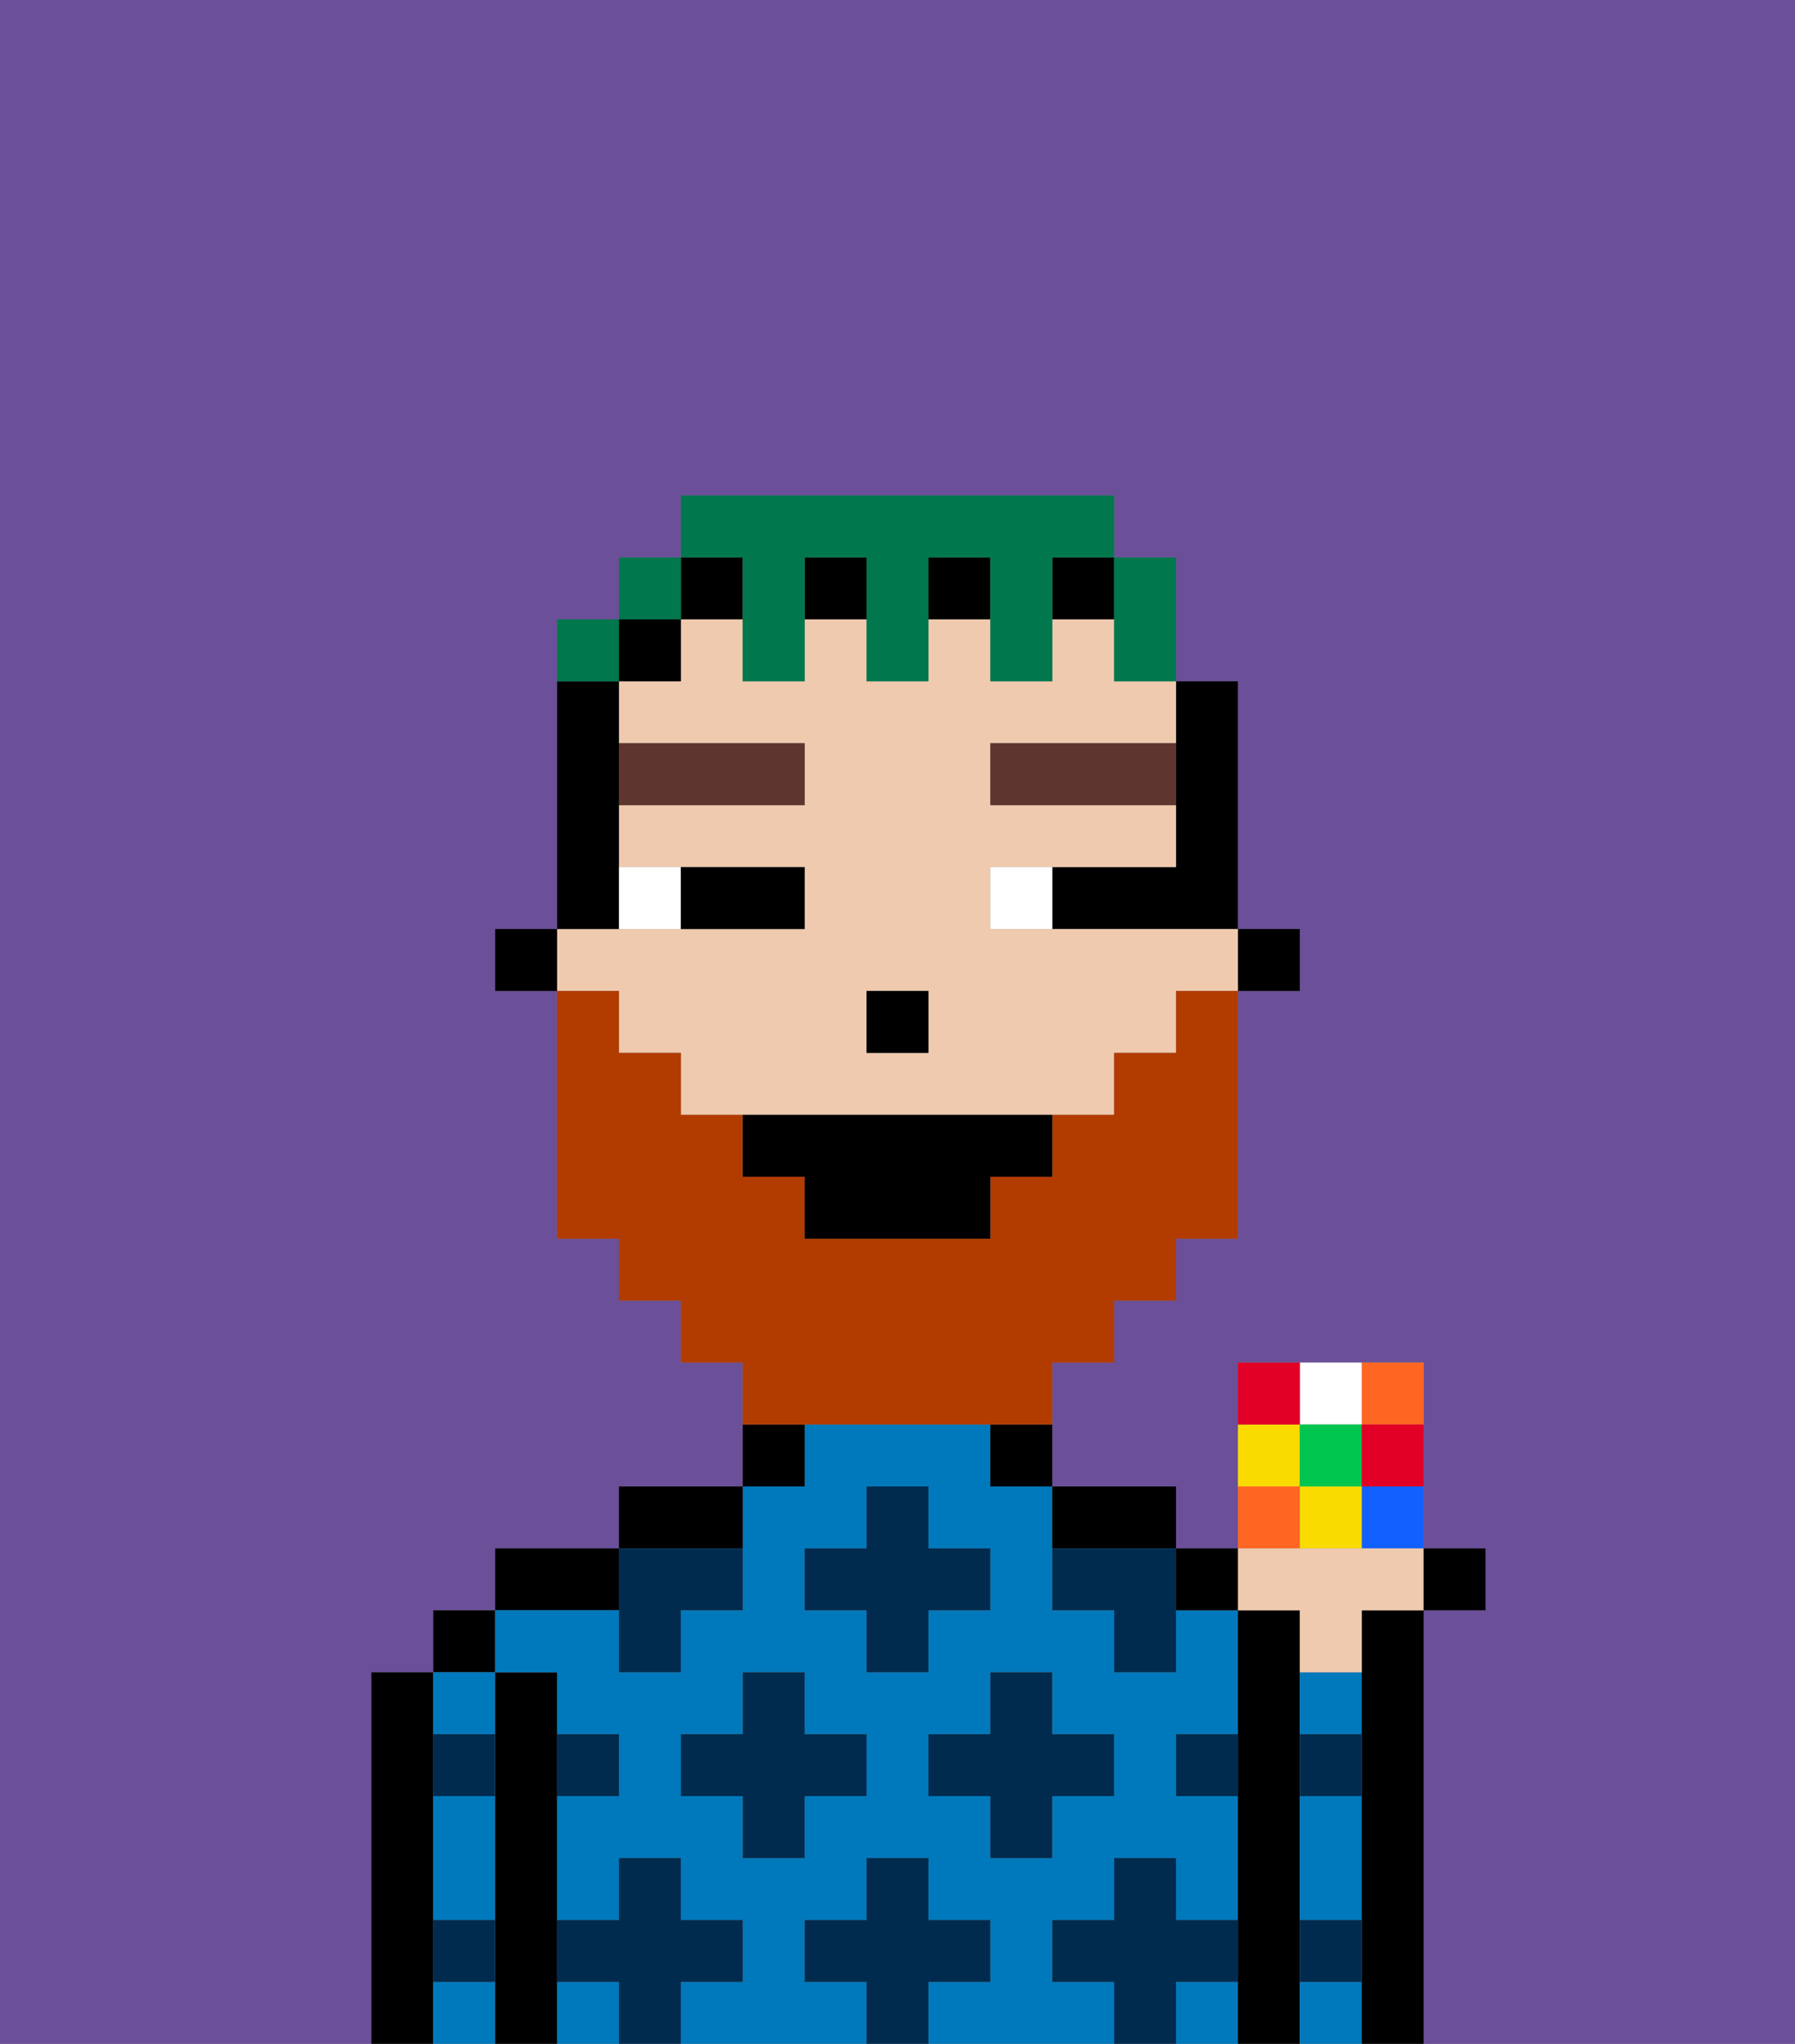 <svg xmlns="http://www.w3.org/2000/svg" viewBox="0 0 29 33"><rect x="0" y="0" width="29" height="33" fill="#808080" stroke="none"/><defs><style>polygon,rect,path{shape-rendering:crispedges;}.ja181-1{fill:#6b4f99;}.ja181-2{fill:#000000;}.ja181-3{fill:#0079bc;}.ja181-4{fill:#002b4f;}.ja181-5{fill:#efcaaf;}.ja181-6{fill:#ffffff;}.ja181-7{fill:#5e362f;}.ja181-8{fill:#b23b00;}.ja181-9{fill:#00774c;}.ja181-10{fill:#f62;}.ja181-11{fill:#f9db00;}.ja181-12{fill:#1261ff;}.ja181-13{fill:#00c650;}.ja181-14{fill:#e20026;}</style></defs><path class="ja181-1" d="M0,33H6V27H7V26H8V25h2V24h2V22H11V21H10V20H9V16H8V15H9V10h1V9h1V8h7V9h1v2h1v4h1v1H20v4H19v1H18v1H17v2h2v1h1V22h3v3h1v1H23v7h6V0H0Z"/><path class="ja181-2" d="M7,31V27H6v6H7V31Z"/><rect class="ja181-2" x="7" y="26" width="1" height="1"/><path class="ja181-3" d="M7,30v1H8V29H7Z"/><path class="ja181-3" d="M8,28V27H7v1Z"/><path class="ja181-3" d="M7,32v1H8V32Z"/><path class="ja181-2" d="M9,31V27H8v6H9V31Z"/><path class="ja181-2" d="M10,25H8v1h2Z"/><rect class="ja181-3" x="19" y="32" width="1" height="1"/><path class="ja181-3" d="M17,32V31h1V30h1v1h1V29H19V28h1V26H19v1H18V26H17V24H16V23H13v1H12v2H11v1H10V26H8v1H9v1h1v1H9v2h1V30h1v1h1v1H11v1h3V32H13V31h1V30h1v1h1v1H15v1h3V32Zm-3-3H13v1H12V29H11V28h1V27h1v1h1Zm0-2V26H13V25h1V24h1v1h1v1H15v1Zm1,2V28h1V27h1v1h1v1H17v1H16V29Z"/><path class="ja181-3" d="M9,32v1h1V32Z"/><path class="ja181-2" d="M12,24H10v1h2Z"/><path class="ja181-2" d="M13,23H12v1h1Z"/><path class="ja181-2" d="M16,24h1V23H16Z"/><path class="ja181-2" d="M18,25h1V24H17v1Z"/><path class="ja181-2" d="M21,31V26H20v7h1V31Z"/><path class="ja181-3" d="M21,32v1h1V32Z"/><path class="ja181-3" d="M21,28h1V27H21Z"/><path class="ja181-3" d="M21,30v1h1V29H21Z"/><path class="ja181-2" d="M23,26H22v7h1V26Z"/><path class="ja181-4" d="M12,32V31H11V30H10v1H9v1h1v1h1V32Z"/><polygon class="ja181-4" points="13 27 12 27 12 28 11 28 11 29 12 29 12 30 13 30 13 29 14 29 14 28 13 28 13 27"/><path class="ja181-4" d="M10,27h1V26h1V25H10v2Z"/><polygon class="ja181-4" points="15 26 16 26 16 25 15 25 15 24 14 24 14 25 13 25 13 26 14 26 14 27 15 27 15 26"/><polygon class="ja181-4" points="17 30 17 29 18 29 18 28 17 28 17 27 16 27 16 28 15 28 15 29 16 29 16 30 17 30"/><path class="ja181-4" d="M17,25v1h1v1h1V25H17Z"/><path class="ja181-4" d="M7,29H8V28H7Z"/><path class="ja181-4" d="M10,29V28H9v1Z"/><path class="ja181-4" d="M21,29h1V28H21Z"/><path class="ja181-4" d="M19,29h1V28H19Z"/><path class="ja181-4" d="M21,32h1V31H21Z"/><path class="ja181-4" d="M7,32H8V31H7Z"/><polygon class="ja181-4" points="16 32 16 31 15 31 15 30 14 30 14 31 13 31 13 32 14 32 14 33 15 33 15 32 16 32"/><path class="ja181-4" d="M20,32V31H19V30H18v1H17v1h1v1h1V32Z"/><rect class="ja181-2" x="20" y="15" width="1" height="1"/><path class="ja181-2" d="M19,13v1H17v1h3V11H19v2Z"/><path class="ja181-5" d="M10,17h1v1h7V17h1V16h1V15H16V14h3V13H16V12h3V11H18V10H17v1H16V10H15v1H14V10H13v1H12V10H11v1H10v1h3v1H10v1h3v1H9v1h1Zm4-1h1v1H14Z"/><rect class="ja181-2" x="15" y="9" width="1" height="1"/><rect class="ja181-2" x="17" y="9" width="1" height="1"/><rect class="ja181-2" x="13" y="9" width="1" height="1"/><rect class="ja181-2" x="11" y="9" width="1" height="1"/><rect class="ja181-2" x="10" y="10" width="1" height="1"/><path class="ja181-2" d="M10,14V11H9v4h1Z"/><rect class="ja181-2" x="8" y="15" width="1" height="1"/><rect class="ja181-2" x="14" y="16" width="1" height="1"/><path class="ja181-6" d="M11,15V14H10v1Z"/><path class="ja181-6" d="M16,14v1h1V14Z"/><path class="ja181-2" d="M12,15h1V14H11v1Z"/><path class="ja181-7" d="M13,13V12H10v1Z"/><path class="ja181-7" d="M16,12v1h3V12Z"/><path class="ja181-8" d="M14,23h3V22h1V21h1V20h1V16H19v1H18v1H17v1H16v1H13V19H12V18H11V17H10V16H9v4h1v1h1v1h1v1h2Z"/><path class="ja181-2" d="M12,18v1h1v1h3V19h1V18H12Z"/><path class="ja181-9" d="M18,11h1V9H18v2Z"/><path class="ja181-9" d="M12,10v1h1V9h1v2h1V9h1v2h1V9h1V8H11V9h1Z"/><rect class="ja181-9" x="10" y="9" width="1" height="1"/><path class="ja181-9" d="M10,10H9v1h1Z"/><path class="ja181-10" d="M23,23V22H22v1Z"/><path class="ja181-6" d="M22,23V22H21v1Z"/><path class="ja181-11" d="M21,23H20v1h1Z"/><path class="ja181-12" d="M22,25h1V24H22Z"/><path class="ja181-10" d="M21,24H20v1h1Z"/><rect class="ja181-13" x="21" y="23" width="1" height="1"/><path class="ja181-11" d="M21,24v1h1V24Z"/><path class="ja181-14" d="M22,24h1V23H22Z"/><path class="ja181-14" d="M21,22H20v1h1Z"/><path class="ja181-5" d="M21,26v1h1V26h1V25H20v1Z"/><rect class="ja181-2" x="23" y="25" width="1" height="1"/><path class="ja181-2" d="M20,26V25H19v1Z"/></svg>
